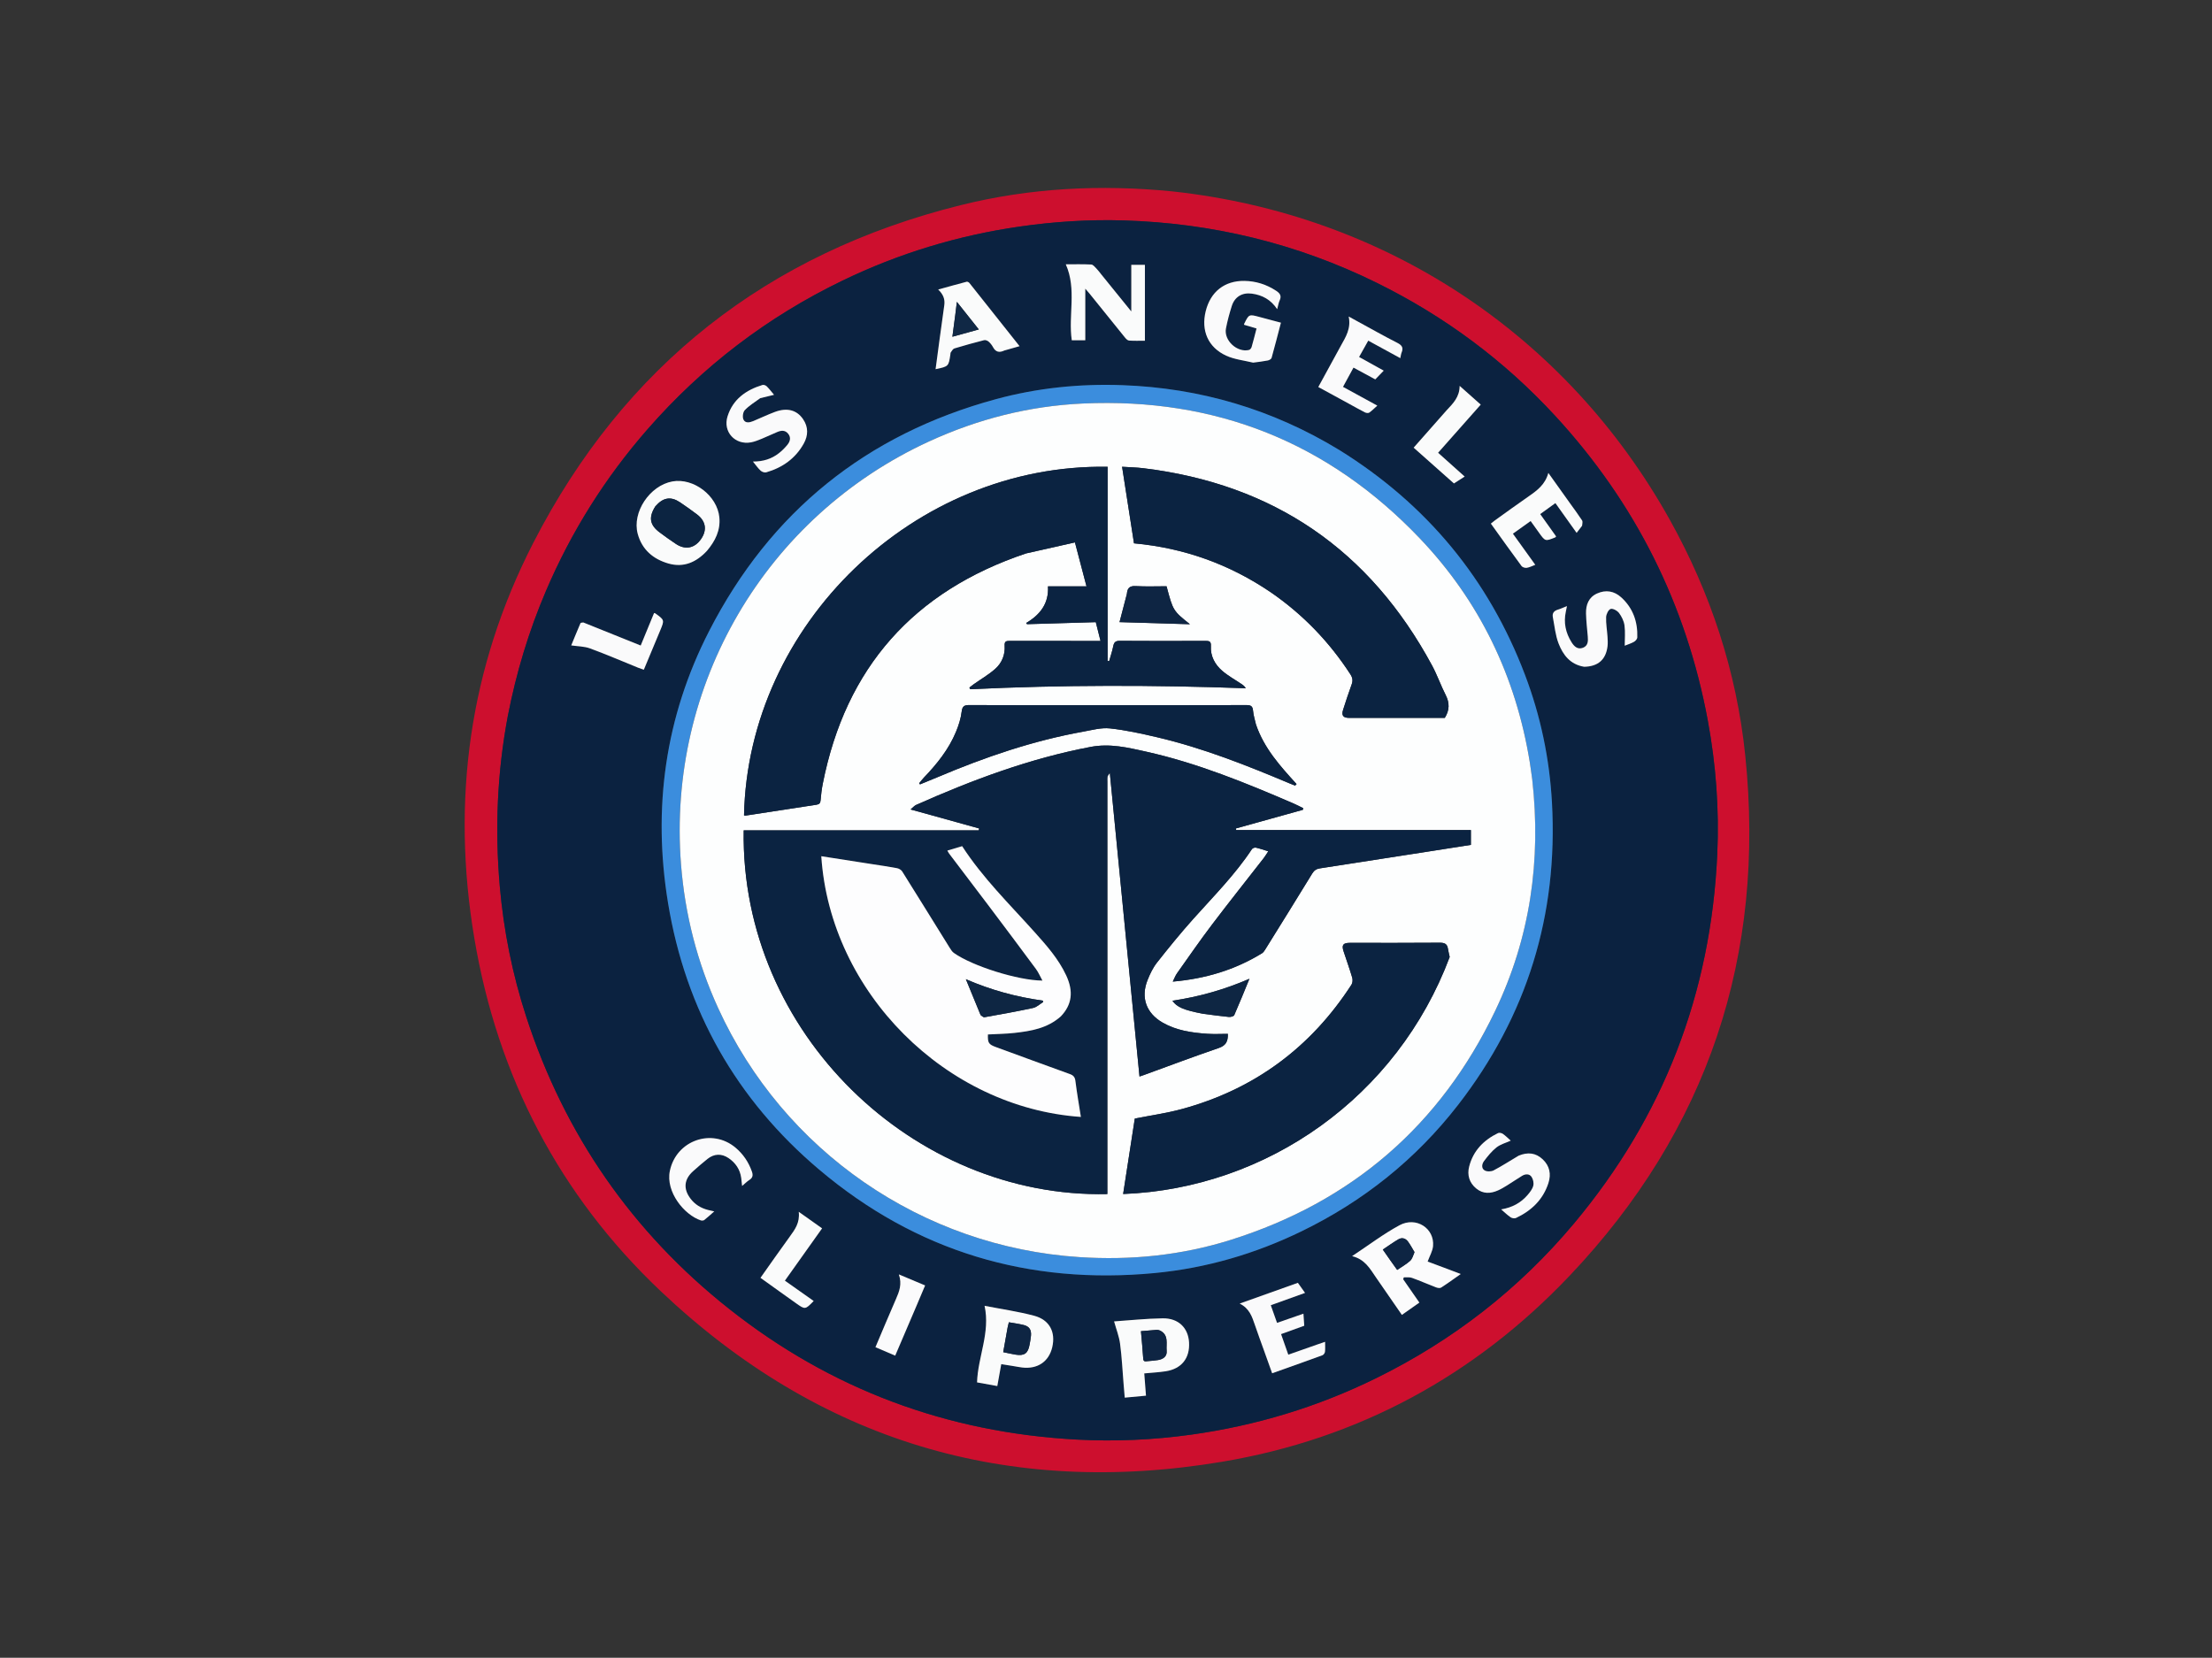 <svg version="1.1" id="Layer_1" xmlns="http://www.w3.org/2000/svg" xmlns:xlink="http://www.w3.org/1999/xlink" x="0px" y="0px"
	 viewBox="0 0 2000 1499" xml:space="preserve">
<rect x="0" y="0" width="2000" height="1499" fill="#333333" stroke="none"/>
<path fill="none" opacity="1" stroke="none"
	d="
M1181,1500 
	C787.333,1500 394.167,1500 1,1500 
	C1,1000.334 1,500.667 1,1.001 
	C667.666,1 1334.33s2397,1 2000.999,1
	C2000.999,500.666 2000.999,1000.332 2001,1499.999 
	C1727.833,1500 1454.667,1500 1181,1500 
M1059.488,173.023 
	C995.099,166.624 931.167,169.909 868.405,185.557 
	C693.823,229.084 564.28,330.934 482.166,490.879 
	C424.343,603.509 407.895,723.602 428.867,848.331 
	C449.838,973.052 505.643,1080.584 597.327,1167.447 
	C740.38,1302.978 910.893,1354.308 1105.084,1321.735 
	C1227.968,1301.123 1333.29,1244.032 1419.013,1153.74 
	C1544.29,1021.786 1596.657,864.029 1577.992,683.118 
	C1570.172,607.313 1546.671,536.095 1509.527,469.576 
	C1415.956,302.008 1251.792,193.792 1059.488,173.023 
z"/>
<path fill="#CD0F2E" opacity="1" stroke="none" 
	d="
M1059.941,173.052 
	C1251.792,193.792 1415.956,302.008 1509.527,469.576 
	C1546.671,536.095 1570.172,607.313 1577.992,683.118 
	C1596.657,864.029 1544.29,1021.786 1419.013,1153.74 
	C1333.29,1244.032 1227.968,1301.123 1105.084,1321.735 
	C910.893,1354.308 740.38,1302.978 597.327,1167.447 
	C505.643,1080.584 449.838,973.052 428.867,848.331 
	C407.895,723.602 424.343,603.509 482.166,490.879 
	C564.28,330.934 693.823,229.084 868.405,185.557 
	C931.167,169.909 995.099,166.624 1059.941,173.052 
M459.118,647.678 
	C449.515,698.564 447.382,749.8 451.885,801.354 
	C455.404,841.642 463.323,881.055 475.841,919.492 
	C510.493,1025.891 571.601,1114.151 659.293,1183.539 
	C751.276,1256.322 856.377,1295.325 973.423,1301.69 
	C1008.046,1303.573 1042.645,1302.023 1077.09,1297.231 
	C1135.463,1289.111 1191.132,1272.274 1243.998,1246.302 
	C1313.434,1212.189 1373.358,1165.694 1423.039,1106.392 
	C1504.002,1009.75 1547.005,898.136 1552.685,772.271 
	C1554.515,731.732 1551.519,691.397 1544.107,651.442 
	C1524.615,546.374 1478.504,454.551 1406.164,376.046 
	C1359.969,325.915 1306.065,285.902 1244.841,255.738 
	C1172.615,220.153 1096.199,201.713 1015.859,199.307 
	C984.347,198.363 952.964,200.394 921.737,204.894 
	C865.945,212.936 812.65,229.157 761.909,253.652 
	C693.951,286.458 635.133,331.363 585.477,388.161 
	C547.141,432.011 516.52,480.761 493.628,534.362 
	C478.138,570.632 466.797,608.147 459.118,647.678 
z"/>
<path fill="#0B2240" opacity="1" stroke="none" 
	d="
M459.182,647.254 
	C466.797,608.147 478.138,570.632 493.628,534.362 
	C516.52,480.761 547.141,432.011 585.477,388.161 
	C635.133,331.363 693.951,286.458 761.909,253.652 
	C812.65,229.157 865.945,212.936 921.737,204.894 
	C952.964,200.394 984.347,198.363 1015.859,199.307 
	C1096.199,201.713 1172.615,220.153 1244.841,255.738 
	C1306.065,285.902 1359.969,325.915 1406.164,376.046 
	C1478.504,454.551 1524.615,546.374 1544.107,651.442 
	C1551.519,691.397 1554.515,731.732 1552.685,772.271 
	C1547.005,898.136 1504.002,1009.75 1423.039,1106.392 
	C1373.358,1165.694 1313.434,1212.189 1243.998,1246.302 
	C1191.132,1272.274 1135.463,1289.111 1077.09,1297.231 
	C1042.645,1302.023 1008.046,1303.573 973.423,1301.69 
	C856.377,1295.325 751.276,1256.322 659.293,1183.539 
	C571.601,1114.151 510.493,1025.891 475.841,919.492 
	C463.323,881.055 455.404,841.642 451.885,801.354 
	C447.382,749.8 449.515,698.564 459.182,647.254 
M1210.729,406.778 
	C1150.564,370.114 1085.156,350.824 1014.855,348.273 
	C976.205,346.871 937.994,350.745 900.61,360.886 
	C783.322,392.705 696.423,462.776 641.098,570.737 
	C601.438,648.13 589.91,730.698 603.994,816.395 
	C619.934,913.385 665.757,994.3 740.706,1057.62 
	C828.304,1131.625 930.164,1162.013 1044.258,1151.1 
	C1090.622,1146.666 1134.722,1133.784 1176.586,1113.469 
	C1232.662,1086.257 1280.24,1048.261 1318.421,998.975 
	C1380.74,918.531 1408.837,827.285 1403.219,725.663 
	C1401.025,685.973 1392.973,647.477 1378.894,610.349 
	C1346.043,523.717 1290.032,456.054 1210.729,406.778 
M1309.753,1147.837 
	C1303.167,1145.361 1296.58,1142.886 1290.815,1140.719 
	C1292.647,1135.687 1295.287,1131.332 1295.703,1126.774 
	C1297.17,1110.702 1280.472,1099.757 1265.381,1107.889 
	C1250.874,1115.707 1237.62,1125.849 1222.514,1135.829 
	C1234.136,1138.677 1238.615,1147.126 1243.889,1154.759 
	C1251.717,1166.086 1259.547,1177.412 1267.526,1188.957 
	C1273.004,1185.101 1278.134,1181.491 1283.341,1177.826 
	C1278.266,1170.517 1273.476,1163.619 1268.686,1156.72 
	C1268.882,1156.144 1269.077,1155.568 1269.273,1154.992 
	C1271.743,1155.117 1274.418,1154.671 1276.645,1155.472 
	C1283.991,1158.118 1291.148,1161.288 1298.446,1164.076 
	C1299.822,1164.602 1301.934,1164.956 1302.99,1164.276 
	C1308.817,1160.526 1314.421,1156.43 1320.756,1151.995 
	C1316.882,1150.504 1313.691,1149.276 1309.753,1147.837 
M995.567,247.913 
	C994.2,246.236 992.95,244.442 991.432,242.915 
	C989.994,241.469 988.328,239.273 986.67,239.188 
	C978.959,238.791 971.216,239.012 963.655,239.012 
	C973.697,261.613 965.732,285.134 969.067,307.667 
	C972.978,307.667 976.894,307.667 981.271,307.667 
	C981.271,292.317 981.271,277.278 981.271,261.024 
	C983.096,263.142 984.157,264.305 985.143,265.528 
	C995.798,278.746 1006.419,291.993 1017.125,305.17 
	C1018.094,306.361 1019.541,307.856 1020.855,307.95 
	C1025.583,308.286 1030.349,308.082 1035.18,308.082 
	C1035.18,284.777 1035.18,262.088 1035.18,239.472 
	C1030.965,239.472 1027.184,239.472 1022.868,239.472 
	C1022.868,253.21 1022.868,266.721 1022.868,281.624 
	C1013.316,269.83 1004.664,259.148 995.567,247.913 
M639.387,497.867 
	C646.732,489.192 651.526,479.487 650.409,467.809 
	C648.531,448.171 627.039,431.858 607.929,435.329 
	C587.478,439.042 571.331,463.186 576.593,482.689 
	C580.451,496.988 590.569,505.561 604.31,509.523 
	C618.015,513.475 629.446,508.547 639.387,497.867 
M1133.494,327.903 
	C1137.763,327.28 1142.059,326.793 1146.285,325.952 
	C1147.565,325.697 1149.415,324.679 1149.705,323.646 
	C1152.658,313.143 1155.343,302.565 1158.162,291.782 
	C1151.368,289.971 1145.106,288.316 1138.852,286.63 
	C1129.247,284.041 1129.248,284.031 1124.884,292.902 
	C1124.815,293.041 1124.851,293.231 1124.818,293.672 
	C1128.49,294.763 1132.227,295.872 1136.111,297.025 
	C1134.59,302.853 1133.247,308.328 1131.676,313.736 
	C1131.368,314.795 1130.321,316.188 1129.366,316.425 
	C1118.658,319.085 1106.394,307.833 1108.455,297.024 
	C1109.761,290.175 1111.616,283.398 1113.711,276.742 
	C1116.362,268.319 1123.177,264.326 1131.904,265.506 
	C1141.312,266.778 1149.066,270.942 1154.773,279.552 
	C1155.666,276.308 1156.023,273.777 1157.048,271.553 
	C1158.947,267.431 1157.152,265.106 1153.859,262.944 
	C1145.132,257.214 1135.573,254.147 1125.176,253.998 
	C1107.229,253.74 1094.521,263.765 1090.155,281.361 
	C1085.805,298.889 1092.259,314.103 1108.66,321.607 
	C1116.042,324.984 1124.56,325.88 1133.494,327.903 
M1015.909,1251.743 
	C1016.248,1255.667 1016.588,1259.591 1016.95,1263.784 
	C1023.597,1263.166 1029.67,1262.601 1036.154,1261.997 
	C1035.624,1255.171 1035.115,1248.622 1034.59,1241.867 
	C1041.421,1241.208 1047.744,1240.893 1053.969,1239.938 
	C1068.29,1237.741 1075.916,1228.138 1075.093,1213.826 
	C1074.337,1200.688 1065.497,1191.865 1051.328,1192.057 
	C1036.274,1192.261 1021.239,1193.902 1007.306,1194.841 
	C1009.247,1201.849 1011.819,1208.303 1012.712,1214.981 
	C1014.301,1226.856 1014.873,1238.867 1015.909,1251.743 
M916.159,1235.22 
	C918.786,1235.656 921.402,1236.185 924.043,1236.512 
	C937.966,1238.235 948.317,1231.302 951.384,1218.256 
	C954.625,1204.472 948.993,1193.409 934.971,1189.703 
	C920.257,1185.814 905.087,1183.646 890.204,1180.743 
	C895.542,1204.951 884.119,1226.895 883.405,1249.992 
	C889.406,1251.075 895.412,1252.159 901.723,1253.298 
	C902.945,1246.521 904.087,1240.192 905.296,1233.493 
	C908.812,1234.053 912.054,1234.569 916.159,1235.22 
M908.48,316.841 
	C912.747,315.621 917.014,314.401 921.845,313.019 
	C906.479,293.634 891.523,274.747 876.51,255.905 
	C875.992,255.256 874.765,254.565 874.089,254.741 
	C865.674,256.937 857.3,259.29 848.268,261.781 
	C852.824,266.126 854.559,270.558 853.786,275.941 
	C852.273,286.479 850.858,297.033 849.426,307.583 
	C848.247,316.268 847.103,324.958 845.919,333.826 
	C857.688,331.331 857.687,331.331 859.29,320.522 
	C859.387,319.864 859.322,319.062 859.678,318.585 
	C860.637,317.301 861.574,315.47 862.888,315.07 
	C871.792,312.364 880.77,309.886 889.788,307.582 
	C890.992,307.274 892.867,308.003 893.877,308.886 
	C895.477,310.283 896.873,312.074 897.885,313.952 
	C900.23,318.307 903.458,319.129 908.48,316.841 
M687.721,359.922 
	C691.637,358.978 695.553,358.034 699.858,356.996 
	C697.567,354.284 695.573,351.622 693.234,349.309 
	C692.367,348.45 690.496,347.761 689.415,348.089 
	C674.47,352.624 662.626,361.065 657.797,376.526 
	C653.447,390.455 664.625,402.573 678.924,400.001 
	C682.315,399.391 685.605,398.019 688.825,396.713 
	C693.598,394.776 698.225,392.483 702.994,390.538 
	C706.405,389.148 709.86,388.811 712.556,392.096 
	C715.414,395.578 714.403,399.118 711.977,402.136 
	C709.708,404.957 707.062,407.575 704.211,409.809 
	C697.672,414.936 690.057,417.374 680.779,417.348 
	C683.492,420.642 685.361,423.409 687.753,425.605 
	C688.935,426.689 691.313,427.518 692.76,427.102 
	C707.42,422.895 719.194,414.585 726.697,401.135 
	C730.754,393.861 731.06,386.193 726.052,378.936 
	C720.409,370.759 711.711,368.366 700.727,372.441 
	C694.032,374.924 687.578,378.047 680.975,380.783 
	C677.728,382.128 673.755,382.881 672.159,379.257 
	C671.157,376.982 671.765,372.566 673.437,370.83 
	C677.385,366.73 682.4,363.658 687.721,359.922 
M1432.714,602.924 
	C1444.889,602.683 1451.989,596.449 1453.459,584.416 
	C1453.819,581.473 1453.62,578.433 1453.42,575.455 
	C1453.03,569.64 1451.965,563.819 1452.181,558.038 
	C1452.279,555.377 1454.245,551.274 1456.266,550.623 
	C1458.28,549.974 1462.283,552.18 1463.87,554.293 
	C1466.284,557.507 1468.264,561.598 1468.804,565.539 
	C1469.613,571.447 1469.014,577.548 1469.014,583.859 
	C1472.025,582.636 1474.913,581.761 1477.468,580.301 
	C1478.781,579.551 1480.316,577.789 1480.363,576.436 
	C1480.856,562.254 1476.49,549.803 1465.842,540.137 
	C1459.507,534.387 1451.952,533.058 1444.018,536.639 
	C1436.32,540.113 1433.84,546.914 1434.018,554.704 
	C1434.177,561.684 1435.007,568.65 1435.612,575.616 
	C1435.976,579.814 1435.841,583.965 1431.25,585.723 
	C1426.407,587.578 1423.302,584.505 1420.97,580.801 
	C1415.608,572.284 1413.594,563.068 1415.754,553.099 
	C1416.081,551.589 1416.369,550.071 1416.782,548.026 
	C1413.642,549.282 1411.24,550.456 1408.712,551.203 
	C1405.141,552.259 1403.291,554.366 1404.025,558.105 
	C1405.585,566.054 1406.299,574.358 1409.183,581.811 
	C1413.17,592.116 1419.691,600.838 1432.714,602.924 
M1372.775,1045.083 
	C1365.376,1049.543 1358.121,1054.278 1350.487,1058.291 
	C1348.291,1059.446 1344.399,1059.534 1342.353,1058.316 
	C1339.167,1056.422 1339.851,1052.428 1341.803,1049.854 
	C1345.171,1045.414 1348.749,1040.902 1353.086,1037.5 
	C1356.674,1034.686 1361.484,1033.43 1365.94,1031.398 
	C1363.602,1029.328 1361.386,1027.048 1358.829,1025.252 
	C1357.72,1024.473 1355.583,1024.02 1354.468,1024.561 
	C1341.435,1030.891 1331.955,1040.576 1328.343,1054.88 
	C1326.427,1062.465 1328.433,1069.468 1334.757,1074.664 
	C1340.891,1079.705 1347.634,1079.419 1354.463,1076.384 
	C1357.334,1075.108 1360.062,1073.471 1362.74,1071.814 
	C1367.265,1069.015 1371.643,1065.979 1376.189,1063.219 
	C1379.187,1061.399 1382.752,1061.193 1384.758,1064.124 
	C1386.214,1066.251 1386.952,1069.755 1386.315,1072.205 
	C1385.525,1075.246 1383.285,1078.09 1381.149,1080.569 
	C1375.134,1087.55 1367.449,1091.859 1357.292,1093.559 
	C1360.596,1096.383 1363.049,1098.835 1365.875,1100.729 
	C1367.107,1101.554 1369.433,1101.928 1370.706,1101.328 
	C1384.662,1094.746 1395.172,1084.752 1400.011,1069.758 
	C1402.612,1061.701 1401.192,1054.234 1394.802,1048.236 
	C1388.518,1042.338 1381.309,1041.609 1372.775,1045.083 
M1190.388,1215.936 
	C1181.986,1218.893 1173.583,1221.851 1164.819,1224.935 
	C1162.564,1218.514 1160.457,1212.512 1158.287,1206.333 
	C1165.567,1203.703 1172.266,1201.282 1179.249,1198.76 
	C1179.01,1195.212 1178.781,1191.8 1178.516,1187.867 
	C1170.285,1190.728 1162.545,1193.419 1154.646,1196.164 
	C1152.673,1190.599 1150.872,1185.519 1148.992,1180.217 
	C1159.534,1176.423 1169.61,1172.797 1179.969,1169.069 
	C1177.53,1165.64 1175.525,1162.821 1173.49,1159.959 
	C1156.153,1166.138 1139.171,1172.19 1120.856,1178.717 
	C1129.639,1183.06 1132.053,1190.516 1134.586,1197.96 
	C1137.209,1205.668 1140.037,1213.307 1142.78,1220.974 
	C1145.232,1227.826 1147.692,1234.675 1150.225,1241.742 
	C1165.695,1236.229 1180.724,1230.918 1195.691,1225.441 
	C1196.722,1225.064 1197.843,1223.512 1197.979,1222.391 
	C1198.31,1219.661 1198.087,1216.864 1198.087,1213.293 
	C1195.142,1214.313 1193.15,1215.004 1190.388,1215.936 
M1220.13,365.292 
	C1224.797,367.852 1229.418,370.503 1234.166,372.902 
	C1235.248,373.449 1237.164,373.693 1238.014,373.1 
	C1240.502,371.364 1242.647,369.135 1245.304,366.761 
	C1234.224,360.707 1224.331,355.302 1214.283,349.812 
	C1217.566,343.784 1220.627,338.164 1223.768,332.396 
	C1230.618,336.102 1236.887,339.493 1243.458,343.048 
	C1245.909,340.516 1248.321,338.025 1251.111,335.144 
	C1243.576,330.967 1236.239,326.899 1228.828,322.791 
	C1231.734,317.613 1234.403,312.855 1237.116,308.021 
	C1246.912,313.369 1256.298,318.493 1266.1,323.844 
	C1266.576,321.695 1266.691,320.176 1267.249,318.842 
	C1269.083,314.458 1267.637,312.171 1263.385,310.012 
	C1251.374,303.916 1239.652,297.252 1227.818,290.808 
	C1225.396,289.489 1222.982,288.157 1219.435,286.211 
	C1221.724,297.113 1216.706,304.745 1212.354,312.623 
	C1205.553,324.935 1198.856,337.305 1191.952,349.949 
	C1201.401,355.108 1210.433,360.039 1220.13,365.292 
M1430.681,475.145 
	C1430.632,473.588 1431.162,471.652 1430.435,470.538 
	C1426.982,465.247 1423.185,460.18 1419.512,455.033 
	C1413.248,446.258 1406.985,437.482 1399.954,427.632 
	C1397.125,438.117 1389.81,443.504 1382.226,448.76 
	C1371.969,455.868 1361.879,463.215 1351.731,470.479 
	C1350.458,471.391 1349.269,472.421 1347.969,473.454 
	C1357.391,486.559 1366.458,499.302 1375.754,511.877 
	C1376.583,512.999 1378.989,513.664 1380.485,513.426 
	C1383.016,513.025 1385.406,511.732 1388.131,510.71 
	C1381.293,501.201 1374.702,492.034 1367.902,482.577 
	C1373.335,478.704 1378.522,475.006 1383.948,471.137 
	C1386.662,474.923 1389.076,478.286 1391.485,481.653 
	C1397.162,489.586 1397.162,489.59 1406.228,485.907 
	C1406.469,485.809 1406.609,485.462 1406.967,485.021 
	C1402.224,478.368 1397.447,471.666 1392.585,464.847 
	C1397.45,461.329 1401.837,458.156 1406.324,454.911 
	C1412.843,464.062 1419.049,472.773 1425.513,481.848 
	C1427.395,479.39 1428.805,477.55 1430.681,475.145 
M639.73,1093.974 
	C633.575,1092.346 628.439,1089.133 624.52,1084.084 
	C617.605,1075.177 618.362,1066.392 626.757,1058.94 
	C630.992,1055.18 635.255,1051.44 639.686,1047.918 
	C645.682,1043.153 652.372,1042.883 658.673,1047.134 
	C665.04,1051.429 669.086,1057.34 670.172,1065.07 
	C670.485,1067.301 670.677,1069.548 670.988,1072.369 
	C673.513,1070.247 675.386,1068.308 677.597,1066.899 
	C680.734,1064.901 680.942,1062.474 679.812,1059.273 
	C676.8,1050.739 671.911,1043.519 664.999,1037.717 
	C643.585,1019.742 611.382,1031.239 605.666,1058.728 
	C601.7,1077.801 618.732,1098.556 633.652,1103.501 
	C634.584,1103.81 636.081,1103.702 636.803,1103.135 
	C639.739,1100.83 642.474,1098.271 645.796,1095.356 
	C643.388,1094.801 641.937,1094.467 639.73,1093.974 
M1307.758,371.252 
	C1297.975,382.335 1288.192,393.419 1278.158,404.787 
	C1290.462,415.715 1302.498,426.404 1314.585,437.139 
	C1317.922,435.004 1320.958,433.062 1324.307,430.92 
	C1316.092,423.567 1308.304,416.596 1300.263,409.399 
	C1313.191,394.801 1325.95,380.395 1338.826,365.855 
	C1332.471,360.211 1326.542,354.947 1319.747,348.912 
	C1319.716,358.987 1313.834,364.771 1307.758,371.252 
M527.1,562.733 
	C526.323,562.979 525.053,563.012 524.843,563.501 
	C521.847,570.466 518.993,577.493 516.482,583.591 
	C522.331,584.463 528.269,584.394 533.48,586.308 
	C548.142,591.693 562.502,597.901 576.99,603.762 
	C578.613,604.418 580.294,604.932 582.126,605.575 
	C587.175,593.471 592.037,581.818 596.897,570.164 
	C600.867,560.645 600.868,560.642 592.492,554.612 
	C592.244,554.433 591.868,554.432 591.39,554.305 
	C587.385,564.04 583.375,573.791 579.294,583.71 
	C561.713,576.632 544.757,569.807 527.1,562.733 
M705.333,1168.135 
	C710.071,1171.516 714.81,1174.897 719.549,1178.278 
	C727.997,1184.304 727.997,1184.303 735.699,1176.385 
	C727.043,1170.276 718.424,1164.193 709.659,1158.007 
	C721.003,1142.053 732.058,1126.506 743.298,1110.699 
	C736.459,1105.851 729.918,1101.215 722.192,1095.739 
	C723.369,1105.589 718.701,1111.801 714.08,1118.161 
	C705.196,1130.391 696.554,1142.795 687.595,1155.432 
	C693.45,1159.639 699.092,1163.692 705.333,1168.135 
M828.836,1180.37 
	C831.335,1174.449 833.833,1168.528 836.453,1162.32 
	C828.661,1159.044 821.309,1155.954 812.701,1152.336 
	C815.771,1161.174 813.045,1167.889 810.065,1174.696 
	C803.811,1188.979 797.826,1203.379 791.547,1218.165 
	C797.594,1220.752 803.322,1223.202 809.403,1225.802 
	C815.867,1210.668 822.189,1195.865 828.836,1180.37 
z"/>
<path fill="#3B8DDD" opacity="1" stroke="none" 
	d="
M1211.047,406.954 
	C1290.032,456.054 1346.043,523.717 1378.894,610.349 
	C1392.973,647.477 1401.025,685.973 1403.219,725.663 
	C1408.837,827.285 1380.74,918.531 1318.421,998.975 
	C1280.24,1048.261 1232.662,1086.257 1176.586,1113.469 
	C1134.722,1133.784 1090.622,1146.666 1044.258,1151.1 
	C930.164,1162.013 828.304,1131.625 740.706,1057.62 
	C665.757,994.3 619.934,913.385 603.994,816.395 
	C589.91,730.698 601.438,648.13 641.098,570.737 
	C696.423,462.776 783.322,392.705 900.61,360.886 
	C937.994,350.745 976.205,346.871 1014.855,348.273 
	C1085.156,350.824 1150.564,370.114 1211.047,406.954 
M1385.272,704.16 
	C1384.581,699.214 1383.985,694.253 1383.186,689.325 
	C1370.59,611.64 1337.825,543.495 1283.577,486.645 
	C1200.899,400.003 1099.072,359.448 979.259,364.852 
	C930.598,367.046 884.188,378.86 839.993,399.168 
	C692.066,467.142 603.02,619.235 615.737,781.576 
	C619.286,826.876 630.435,870.162 649.274,911.438 
	C708.319,1040.803 833.743,1127.438 975.935,1136.712 
	C1022.355,1139.74 1068.165,1135.163 1112.682,1121.167 
	C1222.169,1086.743 1302.175,1017.723 1351.756,914.316 
	C1383.502,848.106 1393.66,777.934 1385.272,704.16 
z"/>
<path fill="#FBFBFC" opacity="1" stroke="none" 
	d="
M1310.127,1147.943 
	C1313.691,1149.276 1316.882,1150.504 1320.756,1151.995 
	C1314.421,1156.43 1308.817,1160.526 1302.99,1164.276 
	C1301.934,1164.956 1299.822,1164.602 1298.446,1164.076 
	C1291.148,1161.288 1283.991,1158.118 1276.645,1155.472 
	C1274.418,1154.671 1271.743,1155.117 1269.273,1154.992 
	C1269.077,1155.568 1268.882,1156.144 1268.686,1156.72 
	C1273.476,1163.619 1278.266,1170.517 1283.341,1177.826 
	C1278.134,1181.491 1273.004,1185.101 1267.526,1188.957 
	C1259.547,1177.412 1251.717,1166.086 1243.889,1154.759 
	C1238.615,1147.126 1234.136,1138.677 1222.514,1135.829 
	C1237.62,1125.849 1250.874,1115.707 1265.381,1107.889 
	C1280.472,1099.757 1297.17,1110.702 1295.703,1126.774 
	C1295.287,1131.332 1292.647,1135.687 1290.815,1140.719 
	C1296.58,1142.886 1303.167,1145.361 1310.127,1147.943 
M1278.901,1132.002 
	C1276.993,1128.912 1275.25,1125.703 1273.13,1122.767 
	C1270.918,1119.706 1267.657,1118.698 1264.357,1120.631 
	C1259.563,1123.438 1255.05,1126.724 1250.283,1129.895 
	C1252.736,1133.406 1254.803,1136.392 1256.898,1139.357 
	C1258.984,1142.309 1261.099,1145.242 1263.275,1148.286 
	C1267.417,1145.452 1271.544,1143.169 1274.952,1140.089 
	C1276.913,1138.318 1277.709,1135.257 1278.901,1132.002 
z"/>
<path fill="#FAFBFB" opacity="1" stroke="none" 
	d="
M995.79,248.19 
	C1004.664,259.148 1013.316,269.83 1022.868,281.624 
	C1022.868,266.721 1022.868,253.21 1022.868,239.472 
	C1027.184,239.472 1030.965,239.472 1035.18,239.472 
	C1035.18,262.088 1035.18,284.777 1035.18,308.082 
	C1030.349,308.082 1025.583,308.286 1020.855,307.95 
	C1019.541,307.856 1018.094,306.361 1017.125,305.17 
	C1006.419,291.993 995.798,278.746 985.143,265.528 
	C984.157,264.305 983.096,263.142 981.271,261.024 
	C981.271,277.278 981.271,292.317 981.271,307.667 
	C976.894,307.667 972.978,307.667 969.067,307.667 
	C965.732,285.134 973.697,261.613 963.655,239.012 
	C971.216,239.012 978.959,238.791 986.67,239.188 
	C988.328,239.273 989.994,241.469 991.432,242.915 
	C992.95,244.442 994.2,246.236 995.79,248.19 
z"/>
<path fill="#FAFBFB" opacity="1" stroke="none" 
	d="
M639.153,498.137 
	C629.446,508.547 618.015,513.475 604.31,509.523 
	C590.569,505.561 580.451,496.988 576.593,482.689 
	C571.331,463.186 587.478,439.042 607.929,435.329 
	C627.039,431.858 648.531,448.171 650.409,467.809 
	C651.526,479.487 646.732,489.192 639.153,498.137 
M592.407,458.026 
	C586.212,467.864 587.444,474.811 596.699,481.603 
	C601.519,485.14 606.331,488.706 611.341,491.96 
	C619.825,497.47 628.121,495.696 633.853,487.413 
	C639.47,479.299 638.23,471.235 630.222,465.172 
	C625.192,461.364 620.045,457.696 614.802,454.186 
	C606.52,448.642 599.589,449.752 592.407,458.026 
z"/>
<path fill="#FAFAFB" opacity="1" stroke="none" 
	d="
M1133.029,327.903 
	C1124.56,325.88 1116.042,324.984 1108.66,321.607 
	C1092.259,314.103 1085.805,298.889 1090.155,281.361 
	C1094.521,263.765 1107.229,253.74 1125.176,253.998 
	C1135.573,254.147 1145.132,257.214 1153.859,262.944 
	C1157.152,265.106 1158.947,267.431 1157.048,271.553 
	C1156.023,273.777 1155.666,276.308 1154.773,279.552 
	C1149.066,270.942 1141.312,266.778 1131.904,265.506 
	C1123.177,264.326 1116.362,268.319 1113.711,276.742 
	C1111.616,283.398 1109.761,290.175 1108.455,297.024 
	C1106.394,307.833 1118.658,319.085 1129.366,316.425 
	C1130.321,316.188 1131.368,314.795 1131.676,313.736 
	C1133.247,308.328 1134.59,302.853 1136.111,297.025 
	C1132.227,295.872 1128.49,294.763 1124.818,293.672 
	C1124.851,293.231 1124.815,293.041 1124.884,292.902 
	C1129.248,284.031 1129.247,284.041 1138.852,286.63 
	C1145.106,288.316 1151.368,289.971 1158.162,291.782 
	C1155.343,302.565 1152.658,313.143 1149.705,323.646 
	C1149.415,324.679 1147.565,325.697 1146.285,325.952 
	C1142.059,326.793 1137.763,327.28 1133.029,327.903 
z"/>
<path fill="#FAFBFB" opacity="1" stroke="none" 
	d="
M1015.889,1251.282 
	C1014.873,1238.867 1014.301,1226.856 1012.712,1214.981 
	C1011.819,1208.303 1009.247,1201.849 1007.306,1194.841 
	C1021.239,1193.902 1036.274,1192.261 1051.328,1192.057 
	C1065.497,1191.865 1074.337,1200.688 1075.093,1213.826 
	C1075.916,1228.138 1068.29,1237.741 1053.969,1239.938 
	C1047.744,1240.893 1041.421,1241.208 1034.59,1241.867 
	C1035.115,1248.622 1035.624,1255.171 1036.154,1261.997 
	C1029.67,1262.601 1023.597,1263.166 1016.95,1263.784 
	C1016.588,1259.591 1016.248,1255.667 1015.889,1251.282 
M1038.234,1230.739 
	C1041.21,1230.43 1044.216,1230.291 1047.154,1229.773 
	C1051.702,1228.971 1055.304,1226.478 1054.84,1221.545 
	C1054.226,1215.013 1057.059,1207.055 1048.692,1203.056 
	C1047.822,1202.641 1046.734,1202.439 1045.772,1202.504 
	C1041.183,1202.816 1036.602,1203.255 1031.598,1203.685 
	C1032.338,1212.325 1033.146,1220.399 1033.661,1228.492 
	C1033.848,1231.423 1035.488,1231.056 1038.234,1230.739 
z"/>
<path fill="#FAFBFB" opacity="1" stroke="none" 
	d="
M915.727,1235.152 
	C912.054,1234.569 908.812,1234.053 905.296,1233.493 
	C904.087,1240.192 902.945,1246.521 901.723,1253.298 
	C895.412,1252.159 889.406,1251.075 883.405,1249.992 
	C884.119,1226.895 895.542,1204.951 890.204,1180.743 
	C905.087,1183.646 920.257,1185.814 934.971,1189.703 
	C948.993,1193.409 954.625,1204.472 951.384,1218.256 
	C948.317,1231.302 937.966,1238.235 924.043,1236.512 
	C921.402,1236.185 918.786,1235.656 915.727,1235.152 
M911.024,1200.569 
	C909.719,1207.858 908.414,1215.148 907.072,1222.645 
	C911.08,1223.464 914.621,1224.312 918.205,1224.895 
	C926.245,1226.202 929.54,1223.763 930.951,1215.618 
	C931.404,1212.999 931.94,1210.382 932.167,1207.74 
	C932.623,1202.451 930.647,1199.374 925.61,1198.112 
	C921.301,1197.032 916.861,1196.476 912.17,1195.633 
	C911.77,1197.204 911.451,1198.457 911.024,1200.569 
z"/>
<path fill="#FAFBFB" opacity="1" stroke="none" 
	d="
M908.095,316.926 
	C903.458,319.129 900.23,318.307 897.885,313.952 
	C896.873,312.074 895.477,310.283 893.877,308.886 
	C892.867,308.003 890.992,307.274 889.788,307.582 
	C880.77,309.886 871.792,312.364 862.888,315.07 
	C861.574,315.47 860.637,317.301 859.678,318.585 
	C859.322,319.062 859.387,319.864 859.29,320.522 
	C857.687,331.331 857.688,331.331 845.919,333.826 
	C847.103,324.958 848.247,316.268 849.426,307.583 
	C850.858,297.033 852.273,286.479 853.786,275.941 
	C854.559,270.558 852.824,266.126 848.268,261.781 
	C857.3,259.29 865.674,256.937 874.089,254.741 
	C874.765,254.565 875.992,255.256 876.51,255.905 
	C891.523,274.747 906.479,293.634 921.845,313.019 
	C917.014,314.401 912.747,315.621 908.095,316.926 
M863.677,285.114 
	C862.859,291.308 862.042,297.502 861.121,304.479 
	C869.286,302.225 876.836,300.141 884.984,297.891 
	C878.344,289.536 872.09,281.668 865.165,272.956 
	C864.586,277.665 864.181,280.951 863.677,285.114 
z"/>
<path fill="#FAFAFB" opacity="1" stroke="none" 
	d="
M687.352,360.046 
	C682.4,363.658 677.385,366.73 673.437,370.83 
	C671.765,372.566 671.157,376.982 672.159,379.257 
	C673.755,382.881 677.728,382.128 680.975,380.783 
	C687.578,378.047 694.032,374.924 700.727,372.441 
	C711.711,368.366 720.409,370.759 726.052,378.936 
	C731.06,386.193 730.754,393.861 726.697,401.135 
	C719.194,414.585 707.42,422.895 692.76,427.102 
	C691.313,427.518 688.935,426.689 687.753,425.605 
	C685.361,423.409 683.492,420.642 680.779,417.348 
	C690.057,417.374 697.672,414.936 704.211,409.809 
	C707.062,407.575 709.708,404.957 711.977,402.136 
	C714.403,399.118 715.414,395.578 712.556,392.096 
	C709.86,388.811 706.405,389.148 702.994,390.538 
	C698.225,392.483 693.598,394.776 688.825,396.713 
	C685.605,398.019 682.315,399.391 678.924,400.001 
	C664.625,402.573 653.447,390.455 657.797,376.526 
	C662.626,361.065 674.47,352.624 689.415,348.089 
	C690.496,347.761 692.367,348.45 693.234,349.309 
	C695.573,351.622 697.567,354.284 699.858,356.996 
	C695.553,358.034 691.637,358.978 687.352,360.046 
z"/>
<path fill="#FAFAFB" opacity="1" stroke="none" 
	d="
M1432.287,602.904 
	C1419.691,600.838 1413.17,592.116 1409.183,581.811 
	C1406.299,574.358 1405.585,566.054 1404.025,558.105 
	C1403.291,554.366 1405.141,552.259 1408.712,551.203 
	C1411.24,550.456 1413.642,549.282 1416.782,548.026 
	C1416.369,550.071 1416.081,551.589 1415.754,553.099 
	C1413.594,563.068 1415.608,572.284 1420.97,580.801 
	C1423.302,584.505 1426.407,587.578 1431.25,585.723 
	C1435.841,583.965 1435.976,579.814 1435.612,575.616 
	C1435.007,568.65 1434.177,561.684 1434.018,554.704 
	C1433.84,546.914 1436.32,540.113 1444.018,536.639 
	C1451.952,533.058 1459.507,534.387 1465.842,540.137 
	C1476.49,549.803 1480.856,562.254 1480.363,576.436 
	C1480.316,577.789 1478.781,579.551 1477.468,580.301 
	C1474.913,581.761 1472.025,582.636 1469.014,583.859 
	C1469.014,577.548 1469.613,571.447 1468.804,565.539 
	C1468.264,561.598 1466.284,557.507 1463.87,554.293 
	C1462.283,552.18 1458.28,549.974 1456.266,550.623 
	C1454.245,551.274 1452.279,555.377 1452.181,558.038 
	C1451.965,563.819 1453.03,569.64 1453.42,575.455 
	C1453.62,578.433 1453.819,581.473 1453.459,584.416 
	C1451.989,596.449 1444.889,602.683 1432.287,602.904 
z"/>
<path fill="#FAFAFB" opacity="1" stroke="none" 
	d="
M1373.146,1044.961 
	C1381.309,1041.609 1388.518,1042.338 1394.802,1048.236 
	C1401.192,1054.234 1402.612,1061.701 1400.011,1069.758 
	C1395.172,1084.752 1384.662,1094.746 1370.706,1101.328 
	C1369.433,1101.928 1367.107,1101.554 1365.875,1100.729 
	C1363.049,1098.835 1360.596,1096.383 1357.292,1093.559 
	C1367.449,1091.859 1375.134,1087.55 1381.149,1080.569 
	C1383.285,1078.09 1385.525,1075.246 1386.315,1072.205 
	C1386.952,1069.755 1386.214,1066.251 1384.758,1064.124 
	C1382.752,1061.193 1379.187,1061.399 1376.189,1063.219 
	C1371.643,1065.979 1367.265,1069.015 1362.74,1071.814 
	C1360.062,1073.471 1357.334,1075.108 1354.463,1076.384 
	C1347.634,1079.419 1340.891,1079.705 1334.757,1074.664 
	C1328.433,1069.468 1326.427,1062.465 1328.343,1054.88 
	C1331.955,1040.576 1341.435,1030.891 1354.468,1024.561 
	C1355.583,1024.02 1357.72,1024.473 1358.829,1025.252 
	C1361.386,1027.048 1363.602,1029.328 1365.94,1031.398 
	C1361.484,1033.43 1356.674,1034.686 1353.086,1037.5 
	C1348.749,1040.902 1345.171,1045.414 1341.803,1049.854 
	C1339.851,1052.428 1339.167,1056.422 1342.353,1058.316 
	C1344.399,1059.534 1348.291,1059.446 1350.487,1058.291 
	C1358.121,1054.278 1365.376,1049.543 1373.146,1044.961 
z"/>
<path fill="#FAFAFB" opacity="1" stroke="none" 
	d="
M1190.773,1215.815 
	C1193.15,1215.004 1195.142,1214.313 1198.087,1213.293 
	C1198.087,1216.864 1198.31,1219.661 1197.979,1222.391 
	C1197.843,1223.512 1196.722,1225.064 1195.691,1225.441 
	C1180.724,1230.918 1165.695,1236.229 1150.225,1241.742 
	C1147.692,1234.675 1145.232,1227.826 1142.78,1220.974 
	C1140.037,1213.307 1137.209,1205.668 1134.586,1197.96 
	C1132.053,1190.516 1129.639,1183.06 1120.856,1178.717 
	C1139.171,1172.19 1156.153,1166.138 1173.49,1159.959 
	C1175.525,1162.821 1177.53,1165.64 1179.969,1169.069 
	C1169.61,1172.797 1159.534,1176.423 1148.992,1180.217 
	C1150.872,1185.519 1152.673,1190.599 1154.646,1196.164 
	C1162.545,1193.419 1170.285,1190.728 1178.516,1187.867 
	C1178.781,1191.8 1179.01,1195.212 1179.249,1198.76 
	C1172.266,1201.282 1165.567,1203.703 1158.287,1206.333 
	C1160.457,1212.512 1162.564,1218.514 1164.819,1224.935 
	C1173.583,1221.851 1181.986,1218.893 1190.773,1215.815 
z"/>
<path fill="#FAFAFB" opacity="1" stroke="none" 
	d="
M1219.797,365.131 
	C1210.433,360.039 1201.401,355.108 1191.952,349.949 
	C1198.856,337.305 1205.553,324.935 1212.354,312.623 
	C1216.706,304.745 1221.724,297.113 1219.435,286.211 
	C1222.982,288.157 1225.396,289.489 1227.818,290.808 
	C1239.652,297.252 1251.374,303.916 1263.385,310.012 
	C1267.637,312.171 1269.083,314.458 1267.249,318.842 
	C1266.691,320.176 1266.576,321.695 1266.1,323.844 
	C1256.298,318.493 1246.912,313.369 1237.116,308.021 
	C1234.403,312.855 1231.734,317.613 1228.828,322.791 
	C1236.239,326.899 1243.576,330.967 1251.111,335.144 
	C1248.321,338.025 1245.909,340.516 1243.458,343.048 
	C1236.887,339.493 1230.618,336.102 1223.768,332.396 
	C1220.627,338.164 1217.566,343.784 1214.283,349.812 
	C1224.331,355.302 1234.224,360.707 1245.304,366.761 
	C1242.647,369.135 1240.502,371.364 1238.014,373.1 
	C1237.164,373.693 1235.248,373.449 1234.166,372.902 
	C1229.418,370.503 1224.797,367.852 1219.797,365.131 
z"/>
<path fill="#FAFBFB" opacity="1" stroke="none" 
	d="
M1430.448,475.427 
	C1428.805,477.55 1427.395,479.39 1425.513,481.848 
	C1419.049,472.773 1412.843,464.062 1406.324,454.911 
	C1401.837,458.156 1397.45,461.329 1392.585,464.847 
	C1397.447,471.666 1402.224,478.368 1406.967,485.021 
	C1406.609,485.462 1406.469,485.809 1406.228,485.907 
	C1397.162,489.59 1397.162,489.586 1391.485,481.653 
	C1389.076,478.286 1386.662,474.923 1383.948,471.137 
	C1378.522,475.006 1373.335,478.704 1367.902,482.577 
	C1374.702,492.034 1381.293,501.201 1388.131,510.71 
	C1385.406,511.732 1383.016,513.025 1380.485,513.426 
	C1378.989,513.664 1376.583,512.999 1375.754,511.877 
	C1366.458,499.302 1357.391,486.559 1347.969,473.454 
	C1349.269,472.421 1350.458,471.391 1351.731,470.479 
	C1361.879,463.215 1371.969,455.868 1382.226,448.76 
	C1389.81,443.504 1397.125,438.117 1399.954,427.632 
	C1406.985,437.482 1413.248,446.258 1419.512,455.033 
	C1423.185,460.18 1426.982,465.247 1430.435,470.538 
	C1431.162,471.652 1430.632,473.588 1430.448,475.427 
z"/>
<path fill="#FAFAFB" opacity="1" stroke="none" 
	d="
M640.108,1094.054 
	C641.937,1094.467 643.388,1094.801 645.796,1095.356 
	C642.474,1098.271 639.739,1100.83 636.803,1103.135 
	C636.081,1103.702 634.584,1103.81 633.652,1103.501 
	C618.732,1098.556 601.7,1077.801 605.666,1058.728 
	C611.382,1031.239 643.585,1019.742 664.999,1037.717 
	C671.911,1043.519 676.8,1050.739 679.812,1059.273 
	C680.942,1062.474 680.734,1064.901 677.597,1066.899 
	C675.386,1068.308 673.513,1070.247 670.988,1072.369 
	C670.677,1069.548 670.485,1067.301 670.172,1065.07 
	C669.086,1057.34 665.04,1051.429 658.673,1047.134 
	C652.372,1042.883 645.682,1043.153 639.686,1047.918 
	C635.255,1051.44 630.992,1055.18 626.757,1058.94 
	C618.362,1066.392 617.605,1075.177 624.52,1084.084 
	C628.439,1089.133 633.575,1092.346 640.108,1094.054 
z"/>
<path fill="#FAFBFB" opacity="1" stroke="none" 
	d="
M1307.99,370.982 
	C1313.834,364.771 1319.716,358.987 1319.747,348.912 
	C1326.542,354.947 1332.471,360.211 1338.826,365.855 
	C1325.95,380.395 1313.191,394.801 1300.263,409.399 
	C1308.304,416.596 1316.092,423.567 1324.307,430.92 
	C1320.958,433.062 1317.922,435.004 1314.585,437.139 
	C1302.498,426.404 1290.462,415.715 1278.158,404.787 
	C1288.192,393.419 1297.975,382.335 1307.99,370.982 
z"/>
<path fill="#FAFAFB" opacity="1" stroke="none" 
	d="
M527.45,562.857 
	C544.757,569.807 561.713,576.632 579.294,583.71 
	C583.375,573.791 587.385,564.04 591.39,554.305 
	C591.868,554.432 592.244,554.433 592.492,554.612 
	C600.868,560.642 600.867,560.645 596.897,570.164 
	C592.037,581.818 587.175,593.471 582.126,605.575 
	C580.294,604.932 578.613,604.418 576.99,603.762 
	C562.502,597.901 548.142,591.693 533.48,586.308 
	C528.269,584.394 522.331,584.463 516.482,583.591 
	C518.993,577.493 521.847,570.466 524.843,563.501 
	C525.053,563.012 526.323,562.979 527.45,562.857 
z"/>
<path fill="#FAFBFB" opacity="1" stroke="none" 
	d="
M705.033,1167.94 
	C699.092,1163.692 693.45,1159.639 687.595,1155.432 
	C696.554,1142.795 705.196,1130.391 714.08,1118.161 
	C718.701,1111.801 723.369,1105.589 722.192,1095.739 
	C729.918,1101.215 736.459,1105.851 743.298,1110.699 
	C732.058,1126.506 721.003,1142.053 709.659,1158.007 
	C718.424,1164.193 727.043,1170.276 735.699,1176.385 
	C727.997,1184.303 727.997,1184.304 719.549,1178.278 
	C714.81,1174.897 710.071,1171.516 705.033,1167.94 
z"/>
<path fill="#FBFBFC" opacity="1" stroke="none" 
	d="
M828.674,1180.716 
	C822.189,1195.865 815.867,1210.668 809.403,1225.802 
	C803.322,1223.202 797.594,1220.752 791.547,1218.165 
	C797.826,1203.379 803.811,1188.979 810.065,1174.696 
	C813.045,1167.889 815.771,1161.174 812.701,1152.336 
	C821.309,1155.954 828.661,1159.044 836.453,1162.32 
	C833.833,1168.528 831.335,1174.449 828.674,1180.716 
z"/>
<path fill="#FDFEFE" opacity="1" stroke="none" 
	d="
M1385.359,704.603 
	C1393.66,777.934 1383.502,848.106 1351.756,914.316 
	C1302.175,1017.723 1222.169,1086.743 1112.682,1121.167 
	C1068.165,1135.163 1022.355,1139.74 975.935,1136.712 
	C833.743,1127.438 708.319,1040.803 649.274,911.438 
	C630.435,870.162 619.286,826.876 615.737,781.576 
	C603.02,619.235 692.066,467.142 839.993,399.168 
	C884.188,378.86 930.598,367.046 979.259,364.852 
	C1099.072,359.448 1200.899,400.003 1283.577,486.645 
	C1337.825,543.495 1370.59,611.64 1383.186,689.325 
	C1383.985,694.253 1384.581,699.214 1385.359,704.603 
M842.347,737.165 
	C856.671,741.152 870.995,745.138 885.319,749.124 
	C885.202,749.696 885.085,750.267 884.968,750.839 
	C814.117,750.839 743.266,750.839 672.426,750.839 
	C669.488,934.068 826.267,1083.67 1001.215,1079.697 
	C1001.215,1077.748 1001.215,1075.785 1001.215,1073.822 
	C1001.215,951.501 1001.215,829.179 1001.215,706.858 
	C1001.215,705.358 1001.057,703.832 1001.291,702.368 
	C1001.424,701.533 1002.2,700.8 1003.443,698.81 
	C1012.478,791.252 1021.361,882.133 1030.283,973.408 
	C1031.986,972.833 1033.072,972.49 1034.141,972.101 
	C1056.656,963.914 1079.073,955.44 1101.743,947.71 
	C1108.087,945.547 1110.405,942.06 1110.162,934.84 
	C1103.953,934.84 1097.667,935.202 1091.435,934.767 
	C1077.423,933.79 1063.584,931.806 1051.114,924.62 
	C1036.388,916.134 1031.248,902.029 1037.559,886.208 
	C1039.76,880.69 1042.412,875.083 1046.053,870.457 
	C1056.653,856.992 1067.485,843.669 1078.909,830.902 
	C1097.232,810.428 1116.66,790.915 1131.91,767.855 
	C1132.503,766.958 1134.372,766.201 1135.413,766.432 
	C1139.06,767.242 1142.604,768.513 1146.714,769.771 
	C1145.116,772.173 1143.962,774.172 1142.559,775.976 
	C1126.917,796.092 1111.024,816.017 1095.64,836.327 
	C1084.792,850.647 1074.584,865.454 1064.19,880.114 
	C1062.748,882.147 1061.881,884.588 1060.372,887.589 
	C1089.937,885.002 1116.583,876.971 1141.017,862.004 
	C1142.21,861.274 1143.117,859.914 1143.886,858.678 
	C1158.125,835.774 1172.386,812.882 1186.452,789.872 
	C1188.2,787.012 1190.22,785.683 1193.408,785.194 
	C1226.16,780.167 1258.898,775.049 1291.638,769.948 
	C1304.418,767.957 1317.194,765.946 1329.909,763.954 
	C1329.909,759.385 1329.909,755.315 1329.909,750.58 
	C1258.971,750.58 1188.337,750.58 1117.704,750.58 
	C1117.626,750.084 1117.547,749.588 1117.469,749.092 
	C1137.649,743.477 1157.829,737.863 1178.009,732.248 
	C1178.11,731.756 1178.212,731.265 1178.314,730.773 
	C1175.486,729.388 1172.71,727.883 1169.822,726.637 
	C1126.401,707.9 1082.661,689.997 1036.31,679.662 
	C1019.854,675.993 1003.64,672.046 986.119,675.367 
	C931.083,685.799 879.172,705.215 828.274,727.853 
	C826.752,728.531 825.594,730.029 823.323,731.936 
	C830.418,733.903 835.984,735.446 842.347,737.165 
M927.862,500.344 
	C942.411,497.08 956.96,493.816 971.925,490.459 
	C975.568,504.314 978.88,516.913 982.369,530.18 
	C970.403,530.18 959.174,530.18 947.538,530.18 
	C948.432,545.792 940.379,555.891 927.807,563.341 
	C928.067,563.694 928.326,564.046 928.586,564.399 
	C949.267,563.791 969.949,563.183 990.775,562.57 
	C992.25,568.426 993.601,573.794 995.052,579.558 
	C992.519,579.558 990.696,579.558 988.873,579.558 
	C963.546,579.558 938.218,579.595 912.892,579.511 
	C909.677,579.5 908.111,579.902 908.367,583.867 
	C908.902,592.128 905.814,599.561 899.742,604.907 
	C893.817,610.125 886.846,614.154 880.352,618.73 
	C879.022,619.668 877.77,620.718 876.482,621.717 
	C876.744,622.219 877.007,622.722 877.269,623.224 
	C960.22,619.228 1043.18,619.335 1126.384,622.338 
	C1125.3,620.505 1123.993,619.519 1122.639,618.602 
	C1116.737,614.606 1110.373,611.148 1105.026,606.515 
	C1098.408,600.782 1094.329,593.191 1094.837,584.085 
	C1095.067,579.95 1093.405,579.484 1089.962,579.498 
	C1064.135,579.607 1038.307,579.65 1012.482,579.457 
	C1008.667,579.428 1007.273,580.686 1006.565,584.232 
	C1005.652,588.808 1004.123,593.26 1002.858,597.766 
	C1002.392,597.692 1001.925,597.618 1001.459,597.544 
	C1001.459,539.053 1001.459,480.563 1001.459,422.087 
	C826.398,419.156 676.335,564.908 672.714,737.286 
	C673.168,737.356 673.654,737.553 674.099,737.484 
	C695.491,734.202 716.875,730.86 738.276,727.64 
	C740.941,727.239 741.759,726.075 741.964,723.457 
	C742.352,718.486 742.962,713.501 743.928,708.611 
	C764.652,603.773 825.904,534.599 927.862,500.344 
M1310.816,865.154 
	C1310.26,862.762 1309.53,860.396 1309.186,857.975 
	C1308.548,853.473 1306.142,852.386 1301.697,852.425 
	C1274.7,852.658 1247.699,852.54 1220.7,852.542 
	C1214.315,852.542 1212.892,854.413 1214.847,860.337 
	C1217.453,868.237 1220.271,876.074 1222.628,884.048 
	C1223.19,885.949 1222.998,888.742 1221.957,890.351 
	C1185.104,947.297 1134.023,985.052 1068.535,1002.846 
	C1054.783,1006.582 1040.554,1008.559 1026.033,1011.448 
	C1022.594,1033.696 1019.056,1056.581 1015.49,1079.653 
	C1145.712,1074.62 1263.366,991.651 1310.816,865.154 
M1149.536,535.941 
	C1178.271,555.796 1201.984,580.487 1220.997,609.776 
	C1223.045,612.932 1223.336,615.56 1222.065,619.004 
	C1219.304,626.491 1216.877,634.103 1214.414,641.697 
	C1212.722,646.913 1214.381,649.129 1219.827,649.132 
	C1238.487,649.141 1257.146,649.135 1275.805,649.135 
	C1286.119,649.135 1296.433,649.135 1306.32,649.135 
	C1310.713,642.123 1310.743,635.577 1307.155,628.528 
	C1302.709,619.794 1299.489,610.419 1294.842,601.805 
	C1238.511,497.381 1151.556,437.633 1033.618,423.353 
	C1027.449,422.606 1021.203,422.497 1014.547,422.061 
	C1018.201,445.556 1021.727,468.232 1025.312,491.287 
	C1070.344,495.441 1111.609,510.055 1149.536,535.941 
M1135.51,654.868 
	C1134.622,650.812 1133.313,646.793 1132.964,642.691 
	C1132.619,638.636 1131.087,637.541 1127.082,637.554 
	C1081.595,637.695 1036.107,637.643 990.62,637.644 
	C952.631,637.644 914.641,637.722 876.653,637.542 
	C872.019,637.52 870.108,638.32 869.497,643.507 
	C868.769,649.684 866.777,655.871 864.384,661.661 
	C857.799,677.597 847.156,690.815 835.326,703.152 
	C833.796,704.748 832.481,706.548 831.065,708.254 
	C831.32,708.589 831.575,708.925 831.829,709.26 
	C837.292,707.017 842.778,704.826 848.216,702.523 
	C890.612,684.57 933.985,669.723 979.429,661.567 
	C987.422,660.132 995.706,657.793 1003.557,658.639 
	C1017.9,660.184 1032.128,663.334 1046.211,666.635 
	C1087.67,676.354 1127.107,691.991 1166.234,708.467 
	C1167.802,709.127 1169.396,709.725 1170.978,710.352 
	C1171.422,709.896 1171.865,709.44 1172.308,708.985 
	C1157.618,692.845 1142.933,676.701 1135.51,654.868 
M1018.834,537.256 
	C1016.672,545.53 1014.511,553.803 1012.231,562.534 
	C1033.531,563.175 1054.079,563.793 1075.88,564.448 
	C1060.644,552.258 1060.644,552.258 1054.75,530.111 
	C1045.565,530.111 1036.252,530.498 1026.992,529.961 
	C1021.705,529.654 1019.307,531.369 1018.834,537.256 
M1087.821,916.709 
	C1095.58,917.691 1103.327,918.798 1111.108,919.552 
	C1112.708,919.707 1115.467,919.002 1115.943,917.923 
	C1120.665,907.21 1125.018,896.334 1129.668,885.039 
	C1107.18,894.781 1084.109,901.338 1060.046,904.878 
	C1064.094,910.704 1070.335,913.342 1087.821,916.709 
z"/>
<path fill="#0E2543" opacity="1" stroke="none" 
	d="
M1278.965,1132.389 
	C1277.709,1135.257 1276.913,1138.318 1274.952,1140.089 
	C1271.544,1143.169 1267.417,1145.452 1263.275,1148.286 
	C1261.099,1145.242 1258.984,1142.309 1256.898,1139.357 
	C1254.803,1136.392 1252.736,1133.406 1250.283,1129.895 
	C1255.05,1126.724 1259.563,1123.438 1264.357,1120.631 
	C1267.657,1118.698 1270.918,1119.706 1273.13,1122.767 
	C1275.25,1125.703 1276.993,1128.912 1278.965,1132.389 
z"/>
<path fill="#0C2441" opacity="1" stroke="none" 
	d="
M592.639,457.738 
	C599.589,449.752 606.52,448.642 614.802,454.186 
	C620.045,457.696 625.192,461.364 630.222,465.172 
	C638.23,471.235 639.47,479.299 633.853,487.413 
	C628.121,495.696 619.825,497.47 611.341,491.96 
	C606.331,488.706 601.519,485.14 596.699,481.603 
	C587.444,474.811 586.212,467.864 592.639,457.738 
z"/>
<path fill="#0E2543" opacity="1" stroke="none" 
	d="
M1037.791,1230.781 
	C1035.488,1231.056 1033.848,1231.423 1033.661,1228.492 
	C1033.146,1220.399 1032.338,1212.325 1031.598,1203.685 
	C1036.602,1203.255 1041.183,1202.816 1045.772,1202.504 
	C1046.734,1202.439 1047.822,1202.641 1048.692,1203.056 
	C1057.059,1207.055 1054.226,1215.013 1054.84,1221.545 
	C1055.304,1226.478 1051.702,1228.971 1047.154,1229.773 
	C1044.216,1230.291 1041.21,1230.43 1037.791,1230.781 
z"/>
<path fill="#0E2543" opacity="1" stroke="none" 
	d="
M911.078,1200.139 
	C911.451,1198.457 911.77,1197.204 912.17,1195.633 
	C916.861,1196.476 921.301,1197.032 925.61,1198.112 
	C930.647,1199.374 932.623,1202.451 932.167,1207.74 
	C931.94,1210.382 931.404,1212.999 930.951,1215.618 
	C929.54,1223.763 926.245,1226.202 918.205,1224.895 
	C914.621,1224.312 911.08,1223.464 907.072,1222.645 
	C908.414,1215.148 909.719,1207.858 911.078,1200.139 
z"/>
<path fill="#102845" opacity="1" stroke="none" 
	d="
M863.727,284.676 
	C864.181,280.951 864.586,277.665 865.165,272.956 
	C872.09,281.668 878.344,289.536 884.984,297.891 
	C876.836,300.141 869.286,302.225 861.121,304.479 
	C862.042,297.502 862.859,291.308 863.727,284.676 
z"/>
<path fill="#0B2341" opacity="1" stroke="none" 
	d="
M841.948,737.077 
	C835.984,735.446 830.418,733.903 823.323,731.936 
	C825.594,730.029 826.752,728.531 828.274,727.853 
	C879.172,705.215 931.083,685.799 986.119,675.367 
	C1003.64,672.046 1019.854,675.993 1036.31,679.662 
	C1082.661,689.997 1126.401,707.9 1169.822,726.637 
	C1172.71,727.883 1175.486,729.388 1178.314,730.773 
	C1178.212,731.265 1178.11,731.756 1178.009,732.248 
	C1157.829,737.863 1137.649,743.477 1117.469,749.092 
	C1117.547,749.588 1117.626,750.084 1117.704,750.58 
	C1188.337,750.58 1258.971,750.58 1329.909,750.58 
	C1329.909,755.315 1329.909,759.385 1329.909,763.954 
	C1317.194,765.946 1304.418,767.957 1291.638,769.948 
	C1258.898,775.049 1226.16,780.167 1193.408,785.194 
	C1190.22,785.683 1188.2,787.012 1186.452,789.872 
	C1172.386,812.882 1158.125,835.774 1143.886,858.678 
	C1143.117,859.914 1142.21,861.274 1141.017,862.004 
	C1116.583,876.971 1089.937,885.002 1060.372,887.589 
	C1061.881,884.588 1062.748,882.147 1064.19,880.114 
	C1074.584,865.454 1084.792,850.647 1095.64,836.327 
	C1111.024,816.017 1126.917,796.092 1142.559,775.976 
	C1143.962,774.172 1145.116,772.173 1146.714,769.771 
	C1142.604,768.513 1139.06,767.242 1135.413,766.432 
	C1134.372,766.201 1132.503,766.958 1131.91,767.855 
	C1116.66,790.915 1097.232,810.428 1078.909,830.902 
	C1067.485,843.669 1056.653,856.992 1046.053,870.457 
	C1042.412,875.083 1039.76,880.69 1037.559,886.208 
	C1031.248,902.029 1036.388,916.134 1051.114,924.62 
	C1063.584,931.806 1077.423,933.79 1091.435,934.767 
	C1097.667,935.202 1103.953,934.84 1110.162,934.84 
	C1110.405,942.06 1108.087,945.547 1101.743,947.71 
	C1079.073,955.44 1056.656,963.914 1034.141,972.101 
	C1033.072,972.49 1031.986,972.833 1030.283,973.408 
	C1021.361,882.133 1012.478,791.252 1003.443,698.81 
	C1002.2,700.8 1001.424,701.533 1001.291,702.368 
	C1001.057,703.832 1001.215,705.358 1001.215,706.858 
	C1001.215,829.179 1001.215,951.501 1001.215,1073.822 
	C1001.215,1075.785 1001.215,1077.748 1001.215,1079.697 
	C826.267,1083.67 669.488,934.068 672.426,750.839 
	C743.266,750.839 814.117,750.839 884.968,750.839 
	C885.085,750.267 885.202,749.696 885.319,749.124 
	C870.995,745.138 856.671,741.152 841.948,737.077 
M959.365,918.865 
	C969.266,908.492 970.781,896.513 964.021,881.991 
	C957.026,866.963 946.132,854.748 935.235,842.6 
	C912.691,817.464 888.459,793.772 869.931,765.126 
	C865.333,766.498 861.074,767.769 856.546,769.12 
	C857.264,770.321 857.693,771.217 858.28,771.993 
	C870.242,787.789 882.269,803.537 894.189,819.365 
	C908.407,838.246 922.596,857.15 936.648,876.155 
	C938.937,879.249 940.453,882.914 942.523,886.672 
	C920.607,886.567 879.178,873.568 862.438,861.663 
	C860.901,860.569 859.774,858.765 858.745,857.111 
	C844.408,834.069 830.159,810.972 815.735,787.985 
	C814.841,786.56 812.785,785.359 811.082,785.034 
	C803.724,783.632 796.299,782.586 788.895,781.429 
	C773.483,779.02 758.069,776.624 742.573,774.21 
	C750.702,897.484 855.394,1001.552 977.29,1009.945 
	C975.589,999.035 973.697,988.27 972.341,977.439 
	C971.898,973.896 970.483,972.329 967.29,971.179 
	C945.062,963.171 922.895,954.993 900.706,946.878 
	C893.845,944.369 892.989,943.064 893.236,935.381 
	C901.213,934.945 909.224,934.873 917.147,933.996 
	C932.122,932.338 946.928,929.886 959.365,918.865 
z"/>
<path fill="#0B2341" opacity="1" stroke="none" 
	d="
M927.488,500.49 
	C825.904,534.599 764.652,603.773 743.928,708.611 
	C742.962,713.501 742.352,718.486 741.964,723.457 
	C741.759,726.075 740.941,727.239 738.276,727.64 
	C716.875,730.86 695.491,734.202 674.099,737.484 
	C673.654,737.553 673.168,737.356 672.714,737.286 
	C676.335,564.908 826.398,419.156 1001.459,422.087 
	C1001.459,480.563 1001.459,539.053 1001.459,597.544 
	C1001.925,597.618 1002.392,597.692 1002.858,597.766 
	C1004.123,593.26 1005.652,588.808 1006.565,584.232 
	C1007.273,580.686 1008.667,579.428 1012.482,579.457 
	C1038.307,579.65 1064.135,579.607 1089.962,579.498 
	C1093.405,579.484 1095.067,579.95 1094.837,584.085 
	C1094.329,593.191 1098.408,600.782 1105.026,606.515 
	C1110.373,611.148 1116.737,614.606 1122.639,618.602 
	C1123.993,619.519 1125.3,620.505 1126.384,622.338 
	C1043.18,619.335 960.22,619.228 877.269,623.224 
	C877.007,622.722 876.744,622.219 876.482,621.717 
	C877.77,620.718 879.022,619.668 880.352,618.73 
	C886.846,614.154 893.817,610.125 899.742,604.907 
	C905.814,599.561 908.902,592.128 908.367,583.867 
	C908.111,579.902 909.677,579.5 912.892,579.511 
	C938.218,579.595 963.546,579.558 988.873,579.558 
	C990.696,579.558 992.519,579.558 995.052,579.558 
	C993.601,573.794 992.25,568.426 990.775,562.57 
	C969.949,563.183 949.267,563.791 928.586,564.399 
	C928.326,564.046 928.067,563.694 927.807,563.341 
	C940.379,555.891 948.432,545.792 947.538,530.18 
	C959.174,530.18 970.403,530.18 982.369,530.18 
	C978.88,516.913 975.568,504.314 971.925,490.459 
	C956.96,493.816 942.411,497.08 927.488,500.49 
z"/>
<path fill="#0B2341" opacity="1" stroke="none" 
	d="
M1310.662,865.52 
	C1263.366,991.651 1145.712,1074.62 1015.49,1079.653 
	C1019.056,1056.581 1022.594,1033.696 1026.033,1011.448 
	C1040.554,1008.559 1054.783,1006.582 1068.535,1002.846 
	C1134.023,985.052 1185.104,947.297 1221.957,890.351 
	C1222.998,888.742 1223.19,885.949 1222.628,884.048 
	C1220.271,876.074 1217.453,868.237 1214.847,860.337 
	C1212.892,854.413 1214.315,852.542 1220.7,852.542 
	C1247.699,852.54 1274.7,852.658 1301.697,852.425 
	C1306.142,852.386 1308.548,853.473 1309.186,857.975 
	C1309.53,860.396 1310.26,862.762 1310.662,865.52 
z"/>
<path fill="#0B2341" opacity="1" stroke="none" 
	d="
M1149.246,535.728 
	C1111.609,510.055 1070.344,495.441 1025.312,491.287 
	C1021.727,468.232 1018.201,445.556 1014.547,422.061 
	C1021.203,422.497 1027.449,422.606 1033.618,423.353 
	C1151.556,437.633 1238.511,497.381 1294.842,601.805 
	C1299.489,610.419 1302.709,619.794 1307.155,628.528 
	C1310.743,635.577 1310.713,642.123 1306.32,649.135 
	C1296.433,649.135 1286.119,649.135 1275.805,649.135 
	C1257.146,649.135 1238.487,649.141 1219.827,649.132 
	C1214.381,649.129 1212.722,646.913 1214.414,641.697 
	C1216.877,634.103 1219.304,626.491 1222.065,619.004 
	C1223.336,615.56 1223.045,612.932 1220.997,609.776 
	C1201.984,580.487 1178.271,555.796 1149.246,535.728 
z"/>
<path fill="#0B2341" opacity="1" stroke="none" 
	d="
M1135.654,655.241 
	C1142.933,676.701 1157.618,692.845 1172.308,708.985 
	C1171.865,709.44 1171.422,709.896 1170.978,710.352 
	C1169.396,709.725 1167.802,709.127 1166.234,708.467 
	C1127.107,691.991 1087.67,676.354 1046.211,666.635 
	C1032.128,663.334 1017.9,660.184 1003.557,658.639 
	C995.706,657.793 987.422,660.132 979.429,661.567 
	C933.985,669.723 890.612,684.57 848.216,702.523 
	C842.778,704.826 837.292,707.017 831.829,709.26 
	C831.575,708.925 831.32,708.589 831.065,708.254 
	C832.481,706.548 833.796,704.748 835.326,703.152 
	C847.156,690.815 857.799,677.597 864.384,661.661 
	C866.777,655.871 868.769,649.684 869.497,643.507 
	C870.108,638.32 872.019,637.52 876.653,637.542 
	C914.641,637.722 952.631,637.644 990.62,637.644 
	C1036.107,637.643 1081.595,637.695 1127.082,637.554 
	C1131.087,637.541 1132.619,638.636 1132.964,642.691 
	C1133.313,646.793 1134.622,650.812 1135.654,655.241 
z"/>
<path fill="#0E2543" opacity="1" stroke="none" 
	d="
M1018.918,536.852 
	C1019.307,531.369 1021.705,529.654 1026.992,529.961 
	C1036.252,530.498 1045.565,530.111 1054.75,530.111 
	C1060.644,552.258 1060.644,552.258 1075.88,564.448 
	C1054.079,563.793 1033.531,563.175 1012.231,562.534 
	C1014.511,553.803 1016.672,545.53 1018.918,536.852 
z"/>
<path fill="#0E2643" opacity="1" stroke="none" 
	d="
M1087.408,916.603 
	C1070.335,913.342 1064.094,910.704 1060.046,904.878 
	C1084.109,901.338 1107.18,894.781 1129.668,885.039 
	C1125.018,896.334 1120.665,907.21 1115.943,917.923 
	C1115.467,919.002 1112.708,919.707 1111.108,919.552 
	C1103.327,918.798 1095.58,917.691 1087.408,916.603 
z"/>
<path fill="#FDFDFE" opacity="1" stroke="none" 
	d="
M959.09,919.093 
	C946.928,929.886 932.122,932.338 917.147,933.996 
	C909.224,934.873 901.213,934.945 893.236,935.381 
	C892.989,943.064 893.845,944.369 900.706,946.878 
	C922.895,954.993 945.062,963.171 967.29,971.179 
	C970.483,972.329 971.898,973.896 972.341,977.439 
	C973.697,988.27 975.589,999.035 977.29,1009.945 
	C855.394,1001.552 750.702,897.484 742.573,774.21 
	C758.069,776.624 773.483,779.02 788.895,781.429 
	C796.299,782.586 803.724,783.632 811.082,785.034 
	C812.785,785.359 814.841,786.56 815.735,787.985 
	C830.159,810.972 844.408,834.069 858.745,857.111 
	C859.774,858.765 860.901,860.569 862.438,861.663 
	C879.178,873.568 920.607,886.567 942.523,886.672 
	C940.453,882.914 938.937,879.249 936.648,876.155 
	C922.596,857.15 908.407,838.246 894.189,819.365 
	C882.269,803.537 870.242,787.789 858.28,771.993 
	C857.693,771.217 857.264,770.321 856.546,769.12 
	C861.074,767.769 865.333,766.498 869.931,765.126 
	C888.459,793.772 912.691,817.464 935.235,842.6 
	C946.132,854.748 957.026,866.963 964.021,881.991 
	C970.781,896.513 969.266,908.492 959.09,919.093 
M886.715,918.05 
	C887.846,918.671 889.101,919.986 890.089,919.809 
	C904.791,917.181 919.504,914.571 934.096,911.409 
	C937.37,910.699 940.192,907.896 943.222,906.057 
	C943.087,905.633 942.952,905.208 942.817,904.784 
	C918.868,901.488 895.753,895.162 873.301,885.419 
	C877.836,896.478 882.106,906.89 886.715,918.05 
z"/>
<path fill="#0E2643" opacity="1" stroke="none" 
	d="
M886.545,917.676 
	C882.106,906.89 877.836,896.478 873.301,885.419 
	C895.753,895.162 918.868,901.488 942.817,904.784 
	C942.952,905.208 943.087,905.633 943.222,906.057 
	C940.192,907.896 937.37,910.699 934.096,911.409 
	C919.504,914.571 904.791,917.181 890.089,919.809 
	C889.101,919.986 887.846,918.671 886.545,917.676 
z"/>
</svg>